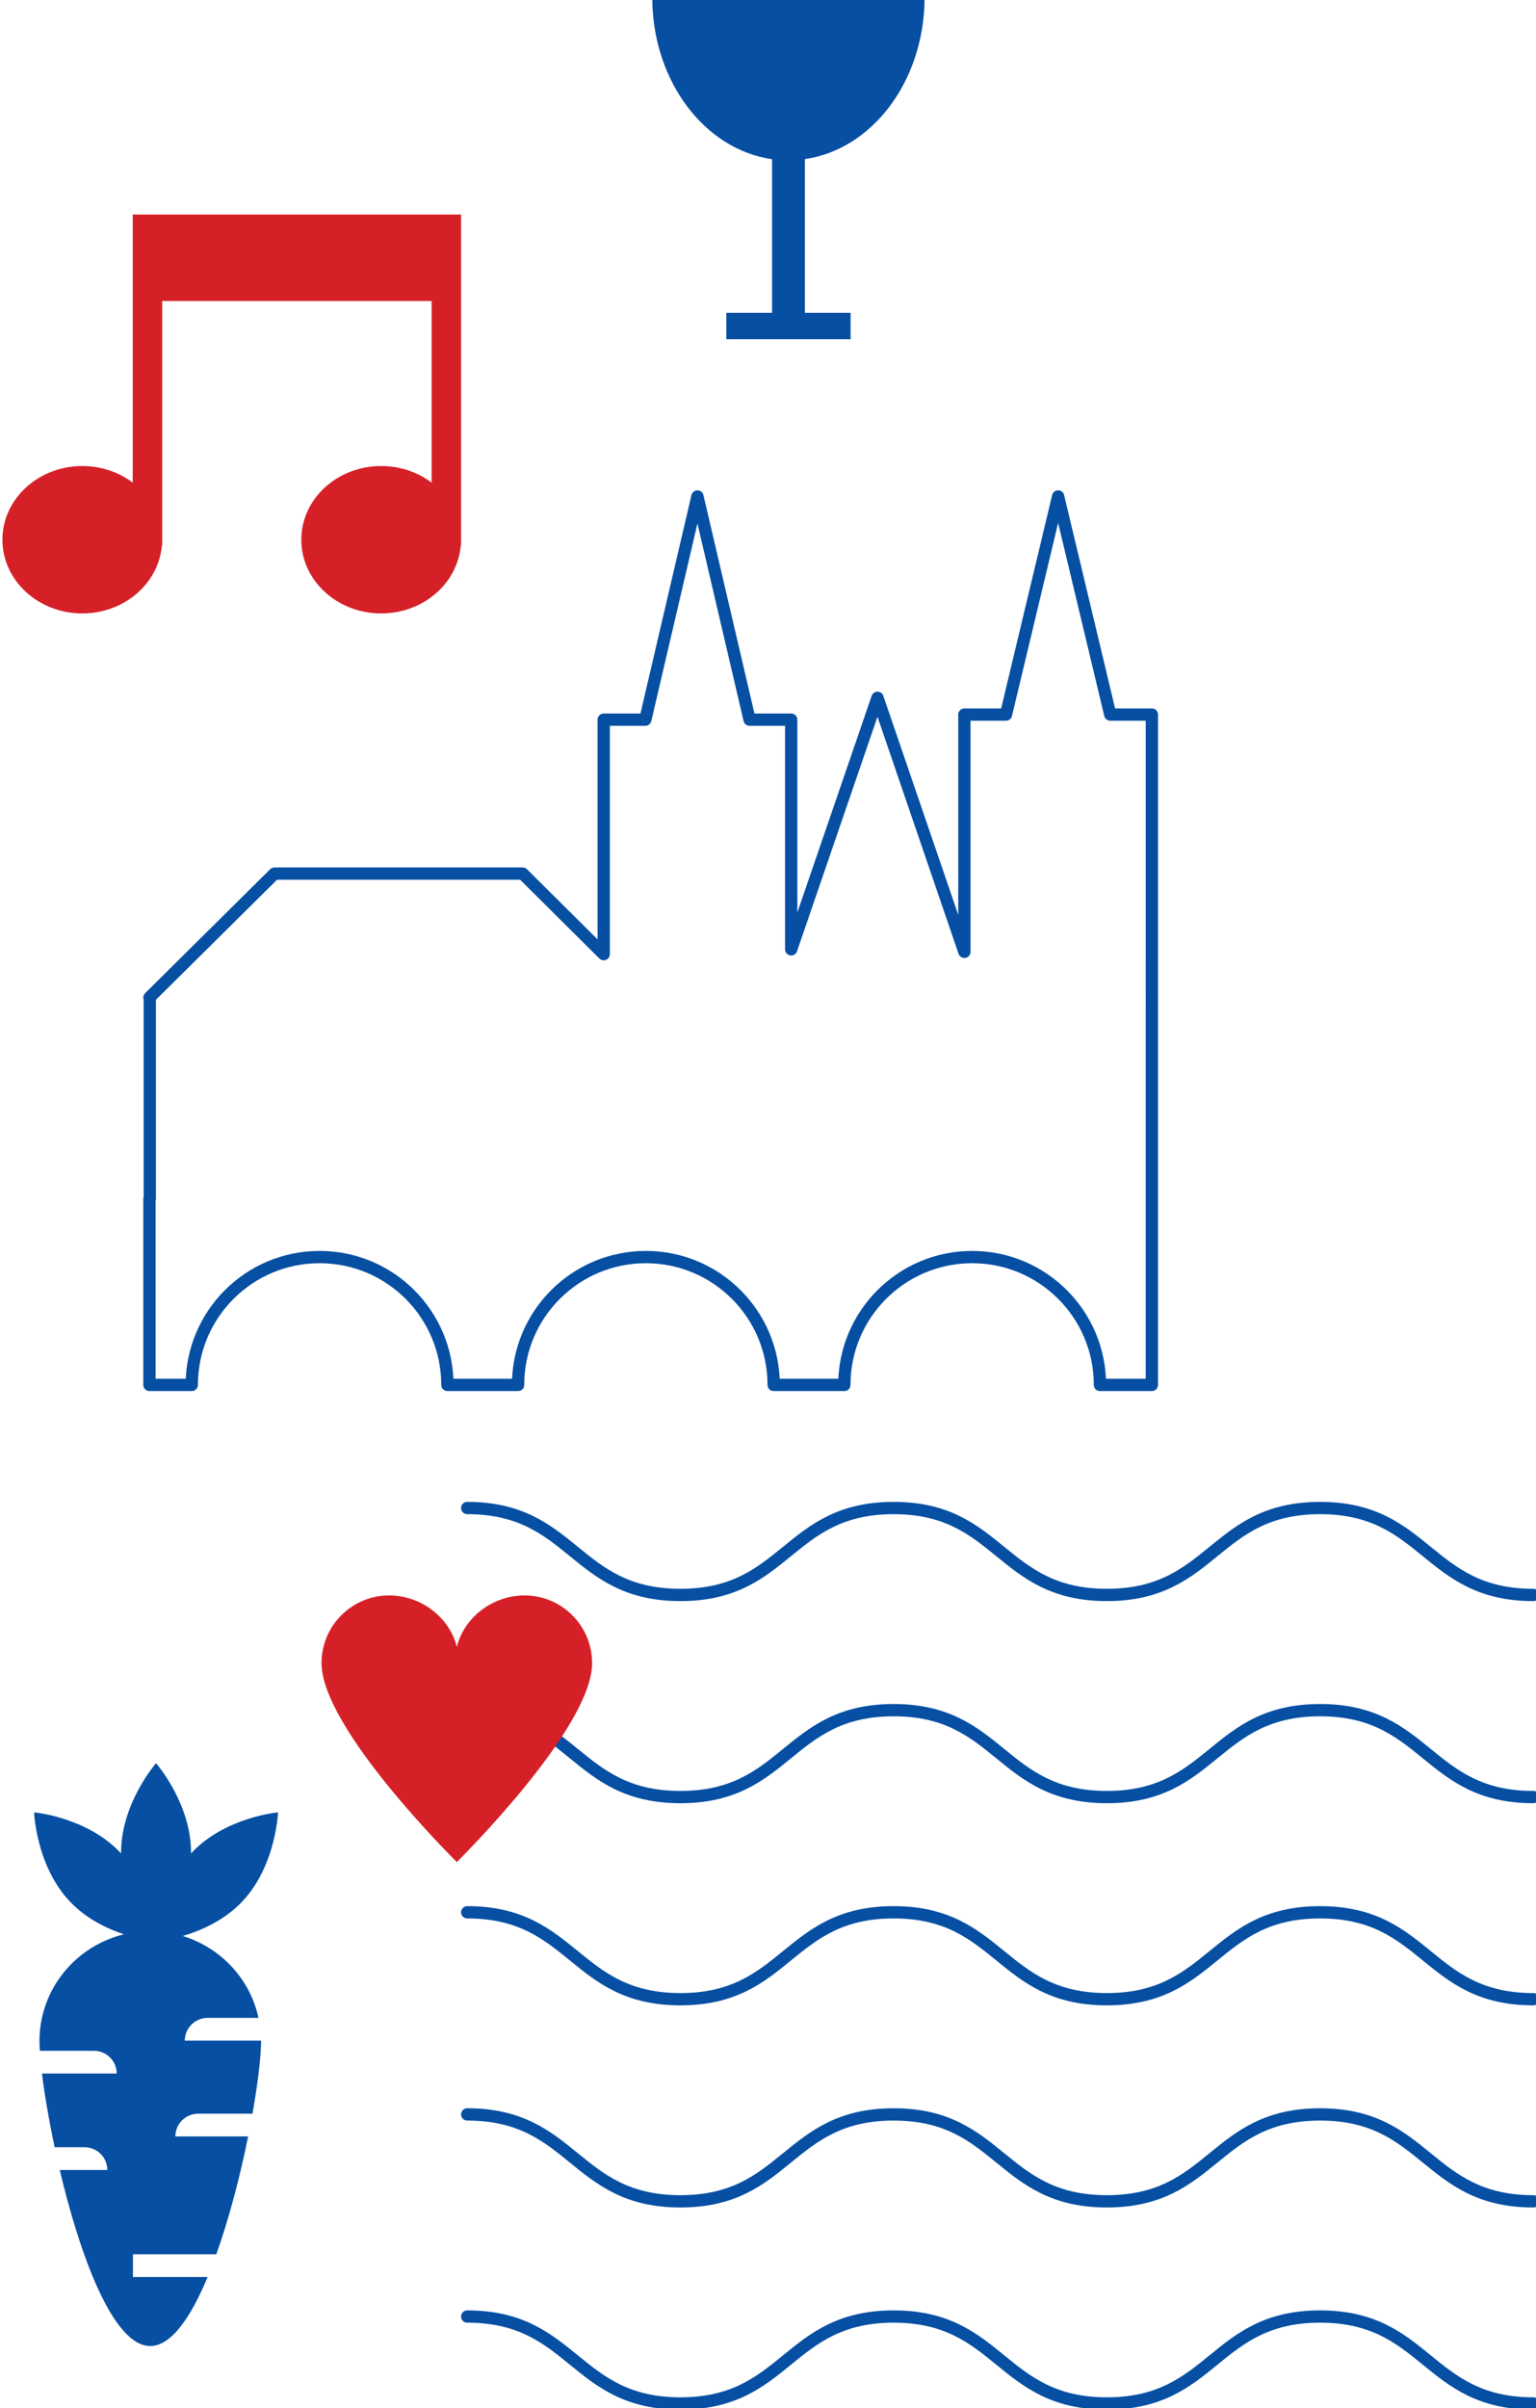 <?xml version="1.0" encoding="UTF-8" standalone="no"?>
<!-- Created with Inkscape (http://www.inkscape.org/) -->

<svg
   width="490.436"
   height="768.619"
   viewBox="0 0 122.609 192.155"
   version="1.1"
   id="svg1"
   inkscape:version="1.4 (e7c3feb100, 2024-10-09)"
   sodipodi:docname="right-side.svg"
   xmlns:inkscape="http://www.inkscape.org/namespaces/inkscape"
   xmlns:sodipodi="http://sodipodi.sourceforge.net/DTD/sodipodi-0.dtd"
   xmlns="http://www.w3.org/2000/svg"
   xmlns:svg="http://www.w3.org/2000/svg">
  <sodipodi:namedview
     id="namedview1"
     pagecolor="#ffffff"
     bordercolor="#000000"
     borderopacity="0.25"
     inkscape:showpageshadow="false"
     inkscape:pageopacity="0.0"
     inkscape:pagecheckerboard="0"
     inkscape:deskcolor="#d1d1d1"
     inkscape:document-units="px"
     showborder="false"
     borderlayer="false"
     inkscape:antialias-rendering="true"
     inkscape:zoom="1.1389101"
     inkscape:cx="354.28607"
     inkscape:cy="493.4542"
     inkscape:window-width="1920"
     inkscape:window-height="1011"
     inkscape:window-x="0"
     inkscape:window-y="0"
     inkscape:window-maximized="1"
     inkscape:current-layer="layer1" />
  <defs
     id="defs1" />
  <g
     inkscape:label="Layer 1"
     inkscape:groupmode="layer"
     id="layer1"
     transform="translate(-72.76,53.975)">
    <g
       id="g701"
       inkscape:label="right-side"
       transform="matrix(0.353,0,0,0.353,-237.547,-53.982)">
      <g
         id="g21"
         data-name="Artifact"
         inkscape:label="prague-city">
        <path
           transform="matrix(2.778,0,0,-2.778,1130.115,161.553)"
           stroke-width="1"
           stroke-linecap="round"
           stroke-linejoin="round"
           fill="none"
           stroke="#064fa3"
           d="M 0,0 -4.242,17.747 -8.485,0 h -3.388 v -19.308 l -7.073,20.673 -7.025,-20.468 v 18.688 h -3.388 l -4.243,18.162 -4.242,-18.162 h -3.388 v -19.08 l -6.596,6.554 h -20.203 l -10.177,-10.086 h 0.027 v -16.361 h -0.027 v -15.16 h 3.445 c 0,5.746 4.658,10.403 10.403,10.403 5.746,0 10.404,-4.657 10.404,-10.403 h 5.754 c 0,5.746 4.657,10.403 10.402,10.403 5.746,0 10.404,-4.657 10.404,-10.403 h 5.752 c 0,5.746 4.658,10.403 10.404,10.403 5.745,0 10.403,-4.657 10.403,-10.403 h 4.225 v 14.225 0.935 V 0 Z"
           id="path21" />
      </g>
      <g
         id="g699"
         inkscape:label="waves">
        <path
           transform="matrix(2.778,0,0,-2.778,984.707,340.919)"
           stroke-width="1"
           stroke-linecap="round"
           stroke-linejoin="round"
           fill="none"
           stroke="#064fa3"
           d="m 0,0 c 8.678,0 8.678,-7.073 17.356,-7.073 8.677,0 8.677,7.073 17.355,7.073 8.678,0 8.678,-7.073 17.356,-7.073 8.68,0 8.68,7.073 17.359,7.073 8.679,0 8.679,-7.073 17.359,-7.073 M 0,-16.448 c 8.678,0 8.678,-7.073 17.356,-7.073 8.677,0 8.677,7.073 17.355,7.073 8.678,0 8.678,-7.073 17.356,-7.073 8.68,0 8.68,7.073 17.359,7.073 8.679,0 8.679,-7.073 17.359,-7.073 M 0,-32.896 c 8.678,0 8.678,-7.073 17.356,-7.073 8.677,0 8.677,7.073 17.355,7.073 8.678,0 8.678,-7.073 17.356,-7.073 8.68,0 8.68,7.073 17.359,7.073 8.679,0 8.679,-7.073 17.359,-7.073 M 0,-49.344 c 8.678,0 8.678,-7.073 17.356,-7.073 8.677,0 8.677,7.073 17.355,7.073 8.678,0 8.678,-7.073 17.356,-7.073 8.68,0 8.68,7.073 17.359,7.073 8.679,0 8.679,-7.073 17.359,-7.073 M 0,-65.791 c 8.678,0 8.678,-7.074 17.356,-7.074 8.677,0 8.677,7.074 17.355,7.074 8.678,0 8.678,-7.074 17.356,-7.074 8.68,0 8.68,7.074 17.359,7.074 8.679,0 8.679,-7.074 17.359,-7.074"
           id="path72" />
      </g>
      <path
         transform="matrix(2.778,0,0,-2.778,982.358,420.947)"
         d="m 0,0 c 0,0 -11.013,10.848 -11.013,16.186 0,3.044 2.463,5.51 5.507,5.51 2.583,0 4.916,-1.784 5.506,-4.188 0.593,2.404 2.92,4.188 5.507,4.188 3.041,0 5.506,-2.466 5.506,-5.51 C 11.013,10.848 0,0 0,0"
         fill="#d62027"
         id="path687" />
      <g
         id="g700"
         inkscape:label="hearth" />
      <path
         transform="matrix(2.778,0,0,-2.778,922.409,418.83)"
         d="m 0,0 c -0.024,-0.026 -0.041,-0.055 -0.064,-0.081 0,0.034 0.008,0.064 0.008,0.098 0,4.012 -2.847,7.264 -2.847,7.264 0,0 -2.846,-3.252 -2.846,-7.264 0,-0.034 0.008,-0.064 0.008,-0.098 -0.024,0.026 -0.04,0.055 -0.064,0.081 -2.742,2.905 -7.026,3.28 -7.026,3.28 0,0 0.162,-4.336 2.903,-7.242 1.33,-1.409 3.017,-2.216 4.406,-2.68 -3.939,-0.963 -6.871,-4.475 -6.871,-8.692 0,-0.222 0.017,-0.507 0.033,-0.786 h 4.394 c 1.028,0 1.86,-0.829 1.86,-1.851 h -6.084 c 0.203,-1.67 0.559,-3.768 1.033,-5.996 h 2.425 c 1.027,0 1.86,-0.829 1.86,-1.852 h -3.87 c 1.632,-6.902 4.32,-14.326 7.367,-14.326 1.71,0 3.307,2.342 4.668,5.615 h -6.078 v 1.851 h 6.787 c 1.07,2.995 1.96,6.465 2.59,9.589 h -5.923 c 0,1.022 0.832,1.851 1.86,1.851 h 4.416 c 0.449,2.53 0.698,4.676 0.698,5.905 0,0.013 -0.004,0.025 -0.004,0.039 h -6.204 c 0,1.022 0.833,1.851 1.86,1.851 h 4.14 c -0.687,3.183 -3.076,5.716 -6.166,6.664 1.462,0.432 3.373,1.249 4.854,2.818 C 6.864,-1.056 7.025,3.28 7.025,3.28 7.025,3.28 2.742,2.905 0,0"
         fill="#064fa3"
         id="path71" />
      <g
         clip-path="url(#cp2)"
         id="g71"
         inkscape:label="carrot" />
      <g
         id="g20"
         data-name="Artifact"
         inkscape:label="note">
        <path
           transform="matrix(2.778,0,0,-2.778,983.317,123.308)"
           d="m 0,0 v 19.888 7.034 h -2.397 -21.932 -2.398 V 19.888 5.109 c -1.119,0.842 -2.548,1.348 -4.105,1.348 -3.591,0 -6.502,-2.685 -6.502,-5.996 0,-3.312 2.911,-5.997 6.502,-5.997 3.423,0 6.221,2.44 6.477,5.536 h 0.026 V 19.888 H -2.397 V 5.109 c -1.12,0.842 -2.548,1.348 -4.105,1.348 -3.592,0 -6.503,-2.685 -6.503,-5.996 0,-3.312 2.911,-5.997 6.503,-5.997 3.422,0 6.221,2.44 6.477,5.536 z"
           fill="#d62027"
           id="path20" />
      </g>
      <g
         clip-path="url(#cp0)"
         id="g2"
         inkscape:label="glass">
        <path
           transform="matrix(2.778,0,0,-2.778,1026.557,0.02)"
           d="M 0,0 C 0.089,-6.705 4.318,-12.181 9.75,-12.955 V -25.457 H 6.028 v -2.146 h 10.115 v 2.146 h -3.722 v 12.511 c 5.423,0.774 9.652,6.25 9.741,12.946"
           fill="#064fa3"
           id="path2" />
      </g>
    </g>
  </g>
</svg>
